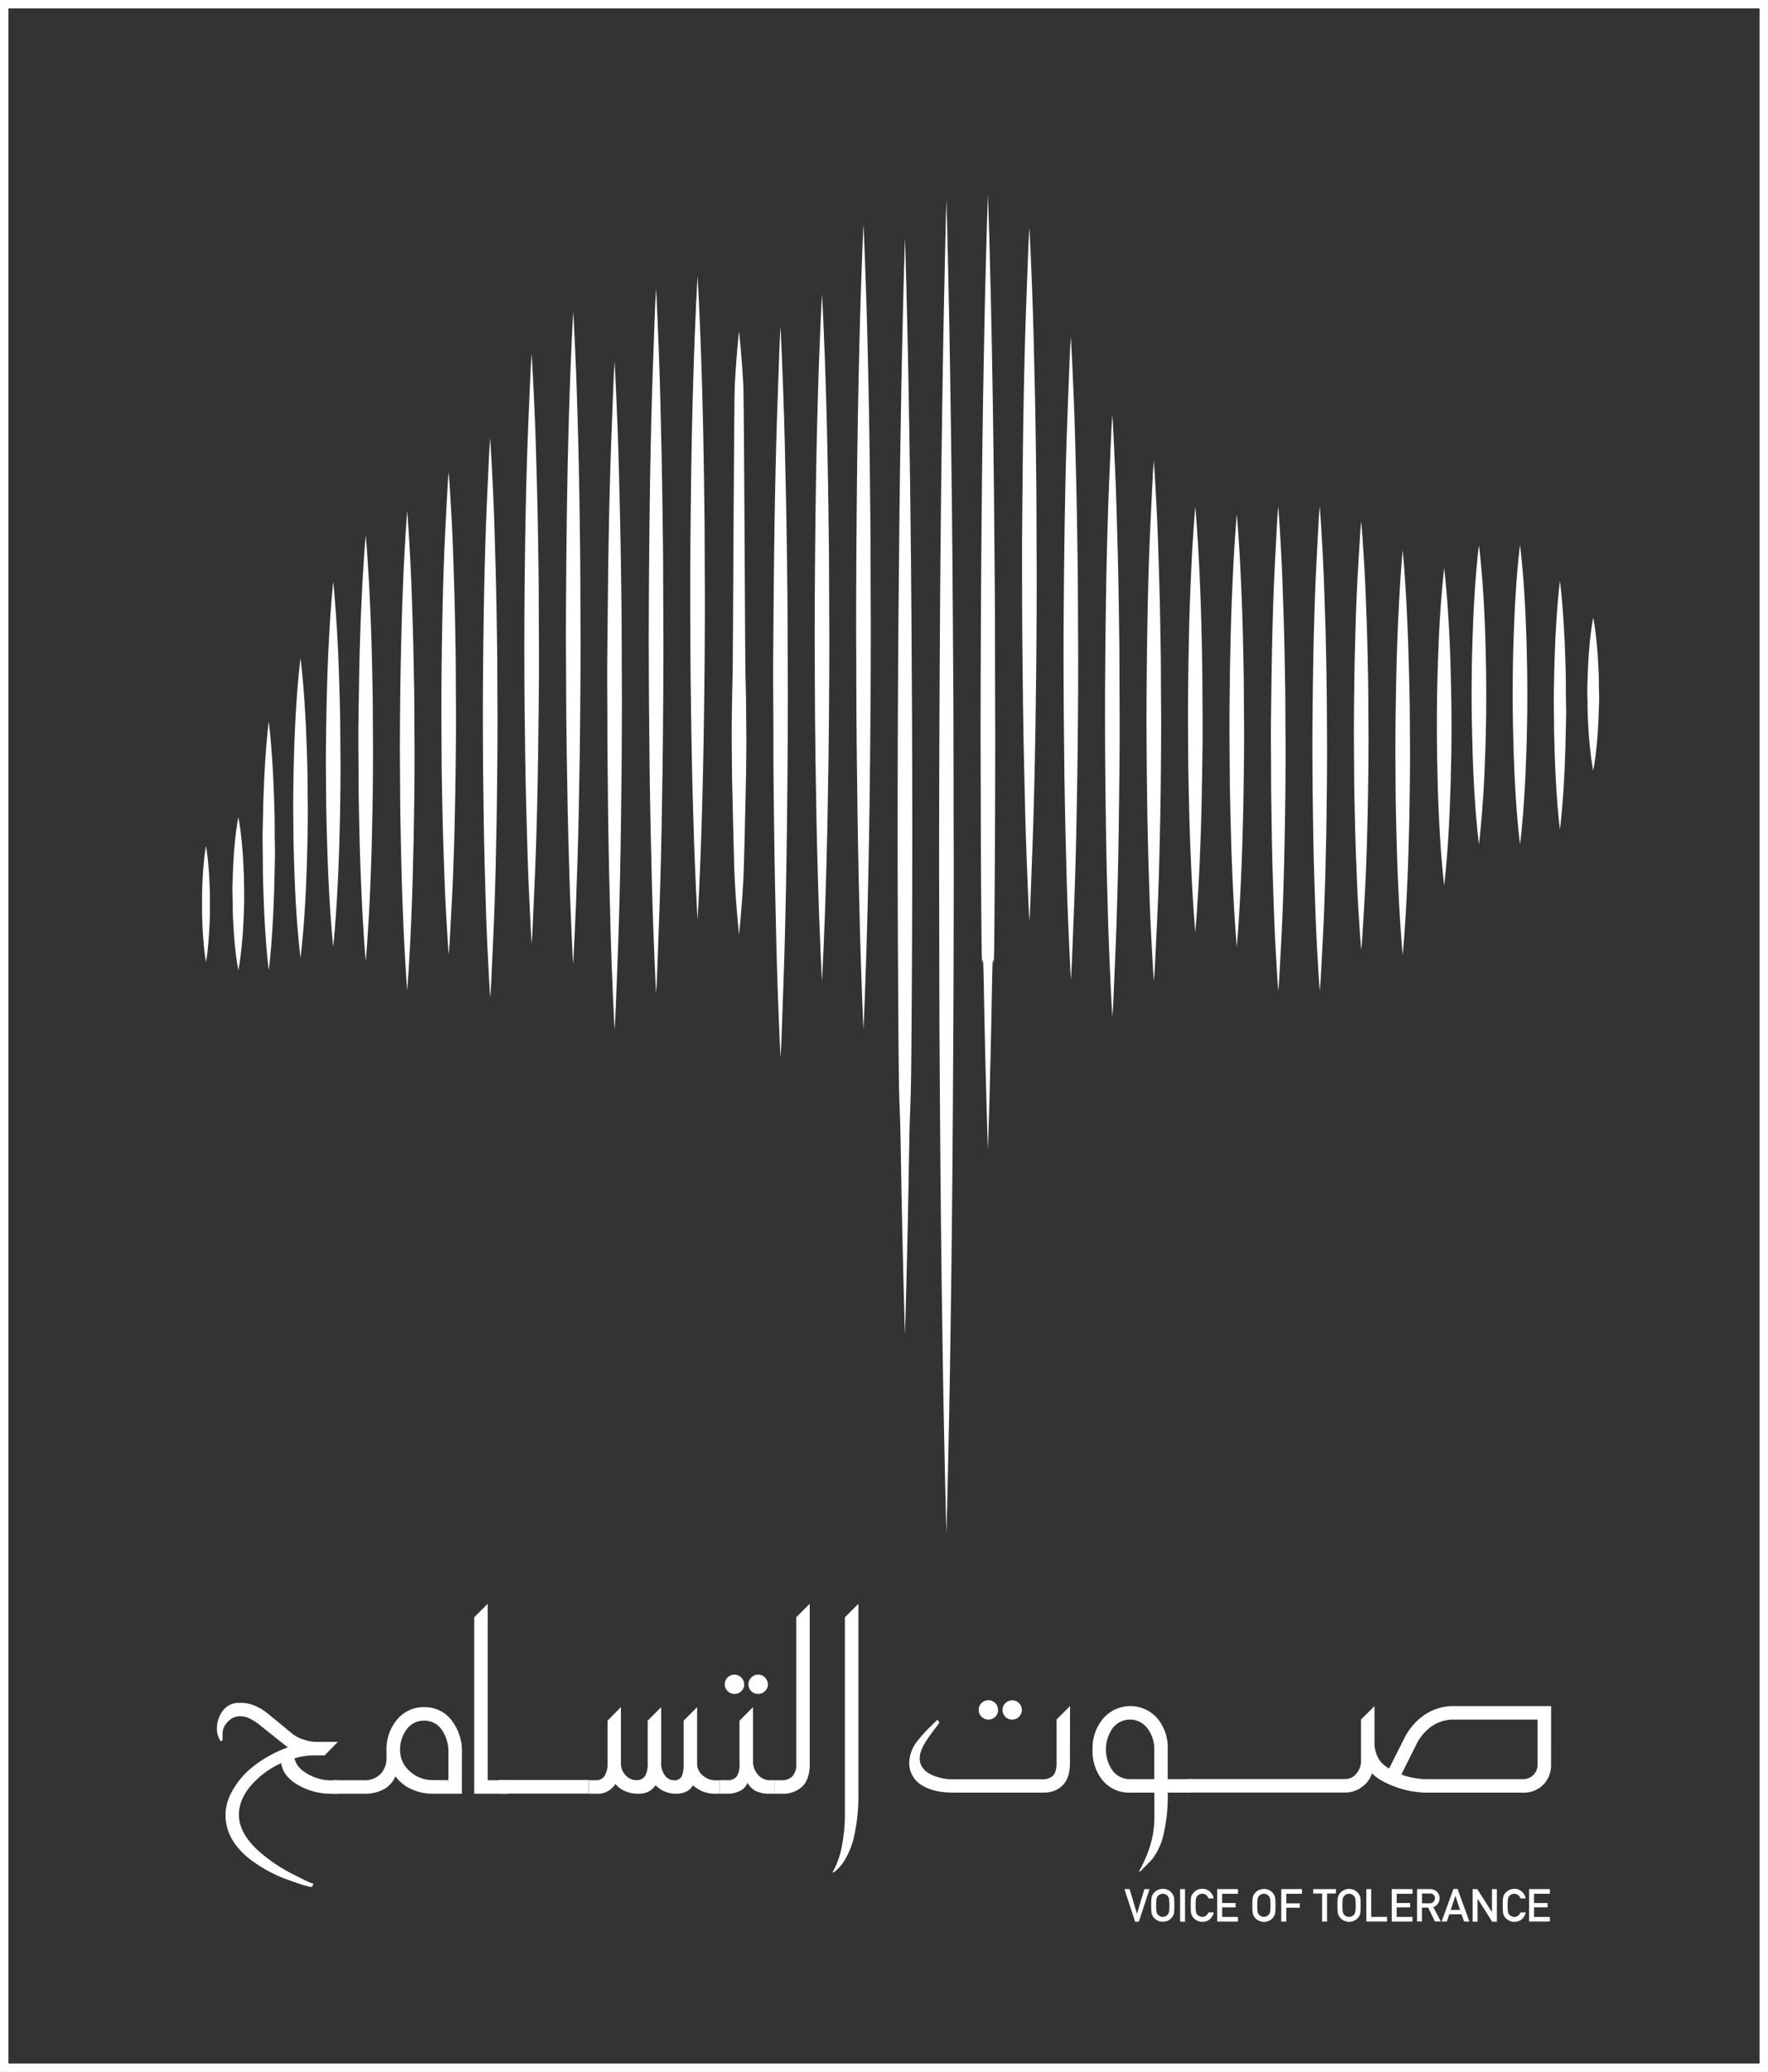 <svg xmlns="http://www.w3.org/2000/svg" viewBox="0 0 596.53 699.11"><rect x="0" y="0" width="596.53" height="699.11" fill="#333333" stroke="none"/><defs><style>.cls-1{fill:#fff;}</style></defs><title>logo</title><g id="Layer_2" data-name="Layer 2"><g id="Layer_1-2" data-name="Layer 1"><path class="cls-1" d="M596.53,699.11H0V0H596.53ZM2.85,696.26H593.68V2.85H2.85Z"/><path class="cls-1" d="M114,605.23h-2.42a21.88,21.88,0,0,1-10.28-2.54q-5.76-3-6.41-7.78a29.89,29.89,0,0,0-10,7.32q-4.29,4.93-4.28,10.12,0,6.1,6.52,12.1a53.52,53.52,0,0,0,12.13,8.15q5.76,3,6.56,3l-.61,1.1c-.93,0-3.45-.75-7.54-2.24a47,47,0,0,1-14-7.66q-7.59-6.33-7.58-14.41a16.64,16.64,0,0,1,2.12-7.81A27.45,27.45,0,0,1,85,596.39a41.29,41.29,0,0,1,12.1-6.78l-9.75-7.78a15.59,15.59,0,0,0-3-1.89,6.84,6.84,0,0,0-2.88-.84H80.7a5.4,5.4,0,0,0-3.77,1.8A5.56,5.56,0,0,0,75.09,585v2.24l-.68.26a11.47,11.47,0,0,1-.61-1.17,7.24,7.24,0,0,1-.61-2.77,9.94,9.94,0,0,1,1.94-6.26,6.66,6.66,0,0,1,5.57-2.73h.76a12,12,0,0,1,4.4.93,16.7,16.7,0,0,1,4.43,2.64L99,585.28a11.28,11.28,0,0,0,3.47,1.69,13.8,13.8,0,0,0,4.38.78H114l-4.47,4.55h-4a22.39,22.39,0,0,0-6.15,1c.46,2.22,2.09,4.07,4.9,5.53a15.66,15.66,0,0,0,7.28,1.9H114Z"/><path class="cls-1" d="M155.85,605.23H146a16.87,16.87,0,0,1-7.24-1.56,13.54,13.54,0,0,1-5.35-4.32,8.94,8.94,0,0,1-3.71,4.28,13.63,13.63,0,0,1-7,1.6h-10.4v-4.55h10.4a7.51,7.51,0,0,0,5.84-2.24,7.76,7.76,0,0,0,1.86-5.42v-2.39A15.56,15.56,0,0,1,134,580.2a11.48,11.48,0,0,1,9.16-4.17,11.26,11.26,0,0,1,9.16,4.38,17,17,0,0,1,3.54,11.05Zm-4.55-4.55v-9.22a12.91,12.91,0,0,0-2.16-7.66,7,7,0,0,0-6-3.22,7.1,7.1,0,0,0-5.9,2.92,11.33,11.33,0,0,0-2.25,7.13,9.3,9.3,0,0,0,3.26,7,11.07,11.07,0,0,0,7.77,3Z"/><path class="cls-1" d="M171.22,605.23H160V545.7l4.55-4.55v59.53h6.67Z"/><path class="cls-1" d="M198.62,605.19l-30.18,0v-4.59l30.18,0Z"/><path class="cls-1" d="M242.8,605.23h-1.33a10.73,10.73,0,0,1-7.66-2.85,5.54,5.54,0,0,1-2.22,2.13,7.84,7.84,0,0,1-3.62.72,9.74,9.74,0,0,1-3.75-.76,8.26,8.26,0,0,1-3-2.13,6.88,6.88,0,0,1-2.39,2.18,7.79,7.79,0,0,1-3.64.71,10.6,10.6,0,0,1-4.32-.88,8.1,8.1,0,0,1-3.22-2.42,7.89,7.89,0,0,1-2.54,2.46,7,7,0,0,1-3.57.84h-2.88v-4.55H201a3.33,3.33,0,0,0,3-1.46A7.85,7.85,0,0,0,205,595V580.58L209.5,576v19a5.64,5.64,0,0,0,1.58,4,4.83,4.83,0,0,0,3.58,1.65,3.27,3.27,0,0,0,3.11-1.6,8.46,8.46,0,0,0,.76-4.09V580.58l4.55-4.55v19a6.53,6.53,0,0,0,1.25,4,3.79,3.79,0,0,0,3.15,1.67,2.64,2.64,0,0,0,2.69-1.67,11.66,11.66,0,0,0,.49-4V580.58l4.55-4.55v19a5.12,5.12,0,0,0,1.92,4.06,6.53,6.53,0,0,0,4.34,1.63h1.33Z"/><path class="cls-1" d="M261.34,605.23h-1.67a10.26,10.26,0,0,1-4.67-.91,6.89,6.89,0,0,1-2.8-2.81,4.83,4.83,0,0,1-2.39,2.71,9.15,9.15,0,0,1-4.47,1H242.8v-4.55h2.54a3.83,3.83,0,0,0,3.22-1.24,6.79,6.79,0,0,0,.95-4.07V580.58l4.55-4.55v18.28a6.54,6.54,0,0,0,1.66,4.47,5.13,5.13,0,0,0,4,1.9h1.67Zm-10.24-36.9a3.11,3.11,0,0,1-.95,2.28,3.15,3.15,0,0,1-2.31.95,3.21,3.21,0,0,1-2.3-.93,3.08,3.08,0,0,1-1-2.3,3.14,3.14,0,0,1,.94-2.31,3.19,3.19,0,0,1,2.32-.95,3.24,3.24,0,0,1,3.26,3.26Zm8,0a3.11,3.11,0,0,1-1,2.28,3.15,3.15,0,0,1-2.31.95,3.21,3.21,0,0,1-2.3-.93,3.26,3.26,0,0,1,0-4.61,3.26,3.26,0,0,1,5.57,2.31Z"/><path class="cls-1" d="M273.2,595.37c0,3.33-.86,5.84-2.57,7.51a9.55,9.55,0,0,1-6.9,2.35h-2.39v-4.55h2.39a4.87,4.87,0,0,0,3.64-1.33,5.55,5.55,0,0,0,1.28-4V545.7l4.55-4.55Z"/><path class="cls-1" d="M289.62,605.23a61.67,61.67,0,0,1-1.51,14.67,26.6,26.6,0,0,1-3.38,8.19,14.61,14.61,0,0,1-3.41,3.68h-.53c.12,0,.49-.65,1.1-1.94a28.67,28.67,0,0,0,2.08-6.48,57.5,57.5,0,0,0,1.1-11.87V545.7l4.55-4.55Z"/><path class="cls-1" d="M361,595q0,5-2.58,7.51t-6.9,2.35H321.65q-6.67,0-10.58-2.47a8.62,8.62,0,0,1-4.28-7.77,12.18,12.18,0,0,1,2.61-7,49.32,49.32,0,0,1,4.7-5.19l2.17-2.17.72,1-1.63,2.16q-1.78,2.36-2.58,3.57-2.47,3.7-2.47,6.29c0,2.43,1.33,4.28,4,5.57a16.79,16.79,0,0,0,7.36,1.52h29.88a5.12,5.12,0,0,0,3.6-1.1c.88-.83,1.33-2.24,1.33-4.21V580.22l4.55-4.55Zm-24.23-18a3.23,3.23,0,0,1-3.26,3.22,3.2,3.2,0,0,1-2.3-.92,3.08,3.08,0,0,1-1-2.3,3.14,3.14,0,0,1,.94-2.31,3.19,3.19,0,0,1,2.32-1,3.24,3.24,0,0,1,3.26,3.26Zm8,0a3.23,3.23,0,0,1-3.26,3.22,3.2,3.2,0,0,1-2.3-.92,3.26,3.26,0,0,1,0-4.61,3.26,3.26,0,0,1,5.57,2.31Z"/><path class="cls-1" d="M401.65,604.87H394a57.37,57.37,0,0,1-1.56,14.71,21.07,21.07,0,0,1-3.6,7.62q-.49.64-4.06,4.21h-.53a14.37,14.37,0,0,0,1.33-2.43,38.55,38.55,0,0,0,2.54-6.4,32.22,32.22,0,0,0,1.37-9.07v-8.64h-8.16a11.55,11.55,0,0,1-9.4-4.25,15.78,15.78,0,0,1-3.3-10.35,15.52,15.52,0,0,1,3.57-10.39,12.12,12.12,0,0,1,18.29-.09A15.5,15.5,0,0,1,394,590.27v10.05h7.65Zm-12.2-4.55V590.27a11.18,11.18,0,0,0-2.17-6.9,7.33,7.33,0,0,0-11.88-.23,12.48,12.48,0,0,0-.1,14.18,7.22,7.22,0,0,0,6,3Z"/><path class="cls-1" d="M523.34,595.35a9.46,9.46,0,0,1-2.43,6.64,9.19,9.19,0,0,1-7.17,2.88H481.39a31.17,31.17,0,0,1-10.71-2q-5.42-2-7.76-4.55a8.85,8.85,0,0,1-3.35,4.6,9.24,9.24,0,0,1-5.67,1.92H400.64v-4.55H453.9a4.74,4.74,0,0,0,3.75-1.86,6.32,6.32,0,0,0,1.56-4.17V580.22l4.55-4.55v11.87a10.72,10.72,0,0,0,2,6.83,13.78,13.78,0,0,0,2.91,2.39l5-9.94a20.92,20.92,0,0,1,6.79-8.07,17.24,17.24,0,0,1,10.05-3.08h32.85Zm-4.55,0V580.22h-28.3a12.89,12.89,0,0,0-7.62,2.39,16.28,16.28,0,0,0-5.12,6.26l-4.93,9.9A25.45,25.45,0,0,0,477,599.9a23.68,23.68,0,0,0,4.44.42h32.35a4.76,4.76,0,0,0,3.64-1.48A4.88,4.88,0,0,0,518.79,595.35Z"/><path class="cls-1" d="M379.38,637.42h1.76l2.48,8.33h0l2.5-8.33h1.75l-3.62,11H383Z"/><path class="cls-1" d="M388.42,642.89a19.25,19.25,0,0,1,.11-2.55,3.07,3.07,0,0,1,.37-1,3.9,3.9,0,0,1,3.43-2,3.84,3.84,0,0,1,2.18.62,3.58,3.58,0,0,1,1.24,1.35,2.41,2.41,0,0,1,.39,1,36,36,0,0,1,0,5.09,2.5,2.5,0,0,1-.39,1.06,3.64,3.64,0,0,1-1.24,1.34,3.92,3.92,0,0,1-2.18.63,3.82,3.82,0,0,1-2.15-.63,3.77,3.77,0,0,1-1.28-1.34l-.22-.47a3.14,3.14,0,0,1-.15-.59A19.28,19.28,0,0,1,388.42,642.89Zm1.67,0a12.83,12.83,0,0,0,.12,2.19,1.76,1.76,0,0,0,.43.92,1.81,1.81,0,0,0,.69.55,2,2,0,0,0,1,.25,2.09,2.09,0,0,0,1-.25A1.71,1.71,0,0,0,394,646a1.85,1.85,0,0,0,.44-.92,12.83,12.83,0,0,0,.12-2.19,13.13,13.13,0,0,0-.12-2.2,1.82,1.82,0,0,0-.44-.9,1.85,1.85,0,0,0-.66-.57,2.48,2.48,0,0,0-1-.23,2.34,2.34,0,0,0-1,.23,2,2,0,0,0-.69.57,1.73,1.73,0,0,0-.43.9A13.13,13.13,0,0,0,390.09,642.89Z"/><path class="cls-1" d="M398.17,637.42h1.66v11h-1.66Z"/><path class="cls-1" d="M409.52,645.3a4.17,4.17,0,0,1-1.38,2.35,3.9,3.9,0,0,1-2.47.81,3.82,3.82,0,0,1-2.15-.63,3.77,3.77,0,0,1-1.28-1.34L402,646a3.14,3.14,0,0,1-.15-.59,29.5,29.5,0,0,1,0-5.09,3.07,3.07,0,0,1,.37-1,3.9,3.9,0,0,1,3.43-2,3.67,3.67,0,0,1,2.58.94,4.15,4.15,0,0,1,1.27,2.3h-1.76a2.4,2.4,0,0,0-.74-1.12,2.14,2.14,0,0,0-1.35-.46,2.34,2.34,0,0,0-1,.23,2,2,0,0,0-.69.57,1.73,1.73,0,0,0-.43.9,13.13,13.13,0,0,0-.12,2.2,12.83,12.83,0,0,0,.12,2.19,1.76,1.76,0,0,0,.43.92,1.81,1.81,0,0,0,.69.55,2,2,0,0,0,1,.25,2.23,2.23,0,0,0,2.09-1.5Z"/><path class="cls-1" d="M410.69,637.42h7V639h-5.32v3.12h4.54v1.47h-4.54v3.22h5.32v1.57h-7Z"/><path class="cls-1" d="M422.55,642.89a17.6,17.6,0,0,1,.11-2.55,2.87,2.87,0,0,1,.37-1A3.68,3.68,0,0,1,424.3,638a4.09,4.09,0,0,1,4.33,0,3.54,3.54,0,0,1,1.25,1.35,2.41,2.41,0,0,1,.38,1,32.44,32.44,0,0,1,0,5.09,2.5,2.5,0,0,1-.38,1.06,3.59,3.59,0,0,1-1.25,1.34,4,4,0,0,1-4.33,0,3.74,3.74,0,0,1-1.27-1.34c-.08-.17-.16-.32-.22-.47a3.14,3.14,0,0,1-.15-.59A17.61,17.61,0,0,1,422.55,642.89Zm1.66,0a12.83,12.83,0,0,0,.12,2.19,1.84,1.84,0,0,0,.43.92,2,2,0,0,0,.69.55,2,2,0,0,0,1,.25,2.12,2.12,0,0,0,1-.25,1.87,1.87,0,0,0,.66-.55,1.93,1.93,0,0,0,.44-.92,14.42,14.42,0,0,0,.11-2.19,14.77,14.77,0,0,0-.11-2.2,1.91,1.91,0,0,0-.44-.9,2,2,0,0,0-.66-.57,2.52,2.52,0,0,0-1-.23,2.39,2.39,0,0,0-1,.23,2.15,2.15,0,0,0-.69.57,1.81,1.81,0,0,0-.43.9A13.13,13.13,0,0,0,424.21,642.89Z"/><path class="cls-1" d="M432.3,637.42h7V639H434v3.23h4.55v1.47H434v4.68H432.3Z"/><path class="cls-1" d="M446.09,638.9h-3v-1.48h7.66v1.48h-3v9.47h-1.67Z"/><path class="cls-1" d="M451.27,642.89a17.12,17.12,0,0,1,.12-2.55,3.08,3.08,0,0,1,.36-1,4,4,0,0,1,5.61-1.35,3.62,3.62,0,0,1,1.25,1.35,2.54,2.54,0,0,1,.38,1,32.44,32.44,0,0,1,0,5.09,2.64,2.64,0,0,1-.38,1.06,3.67,3.67,0,0,1-1.25,1.34,4,4,0,0,1-5.61-1.34c-.08-.17-.15-.32-.21-.47a3.14,3.14,0,0,1-.15-.59A17.15,17.15,0,0,1,451.27,642.89Zm1.67,0a12.83,12.83,0,0,0,.12,2.19,1.76,1.76,0,0,0,.43.92,1.81,1.81,0,0,0,.69.55,2,2,0,0,0,1,.25,2.08,2.08,0,0,0,1-.25,1.71,1.71,0,0,0,.66-.55,1.86,1.86,0,0,0,.45-.92,14.42,14.42,0,0,0,.11-2.19,14.77,14.77,0,0,0-.11-2.2,1.83,1.83,0,0,0-.45-.9,1.85,1.85,0,0,0-.66-.57,2.47,2.47,0,0,0-1-.23,2.39,2.39,0,0,0-1,.23,2,2,0,0,0-.69.57,1.73,1.73,0,0,0-.43.9A13.13,13.13,0,0,0,452.94,642.89Z"/><path class="cls-1" d="M461,637.42h1.66v9.38H468v1.57h-7Z"/><path class="cls-1" d="M469.58,637.42h7V639h-5.33v3.12h4.55v1.47h-4.55v3.22h5.33v1.57h-7Z"/><path class="cls-1" d="M478.13,637.42h4.27a3.38,3.38,0,0,1,2.23.72,3,3,0,0,1,1.09,2.34,3.06,3.06,0,0,1-2.12,3l2.54,4.86h-2l-2.26-4.68h-2.11v4.68h-1.66Zm1.66,4.8h2.5a1.82,1.82,0,0,0,1.4-.54,1.73,1.73,0,0,0,.46-1.2,1.47,1.47,0,0,0-.55-1.24,1.89,1.89,0,0,0-1.22-.34h-2.59Z"/><path class="cls-1" d="M493.11,645.92H489l-.84,2.45h-1.76l4-11h1.39l4,11H494Zm-.47-1.47-1.59-4.78h0l-1.58,4.78Z"/><path class="cls-1" d="M496.88,637.42h1.56l4.95,7.78h0v-7.78h1.66v11h-1.57l-4.94-7.78h0v7.78h-1.66Z"/><path class="cls-1" d="M514.77,645.3a4.1,4.1,0,0,1-1.37,2.35,3.92,3.92,0,0,1-2.47.81,3.82,3.82,0,0,1-2.15-.63,3.77,3.77,0,0,1-1.28-1.34l-.22-.47a3.14,3.14,0,0,1-.15-.59,29.5,29.5,0,0,1,0-5.09,2.87,2.87,0,0,1,.37-1,3.9,3.9,0,0,1,3.43-2,3.67,3.67,0,0,1,2.58.94,4.08,4.08,0,0,1,1.26,2.3H513a2.4,2.4,0,0,0-.74-1.12,2.14,2.14,0,0,0-1.35-.46,2.39,2.39,0,0,0-1,.23,2.15,2.15,0,0,0-.69.57,1.8,1.8,0,0,0-.42.9,13.13,13.13,0,0,0-.12,2.2,12.83,12.83,0,0,0,.12,2.19,1.83,1.83,0,0,0,.42.92,2,2,0,0,0,.69.55,2,2,0,0,0,1,.25,2.23,2.23,0,0,0,2.09-1.5Z"/><path class="cls-1" d="M515.94,637.42h7V639H517.6v3.12h4.55v1.47H517.6v3.22h5.33v1.57h-7Z"/><path class="cls-1" d="M137.39,334.22s-.82-10.11-1.41-25.29c-.32-7.59-.58-16.44-.76-25.92-.06-4.74-.2-9.64-.21-14.62s-.06-10-.09-15.1.06-10.11.08-15.09.15-9.88.21-14.62c.18-9.49.44-18.34.76-25.93.59-15.17,1.42-25.29,1.42-25.29s.84,10.12,1.43,25.29c.31,7.59.58,16.44.75,25.93.07,4.74.22,9.64.22,14.62s.05,10,.08,15.09-.06,10.12-.09,15.1-.15,9.88-.21,14.62c-.18,9.48-.44,18.33-.76,25.92C138.22,324.11,137.39,334.22,137.39,334.22Z"/><path class="cls-1" d="M123.4,324.31s-.83-9-1.41-22.46c-.32-6.74-.59-14.6-.76-23-.07-4.21-.21-8.56-.22-13s-.05-8.92-.08-13.41,0-9,.08-13.4.15-8.78.21-13c.17-8.42.44-16.28.76-23,.59-13.48,1.42-22.46,1.42-22.46s.83,9,1.42,22.46c.32,6.74.59,14.6.76,23,.06,4.21.21,8.56.21,13s.06,8.91.08,13.4-.05,9-.08,13.41-.15,8.77-.22,13c-.17,8.42-.44,16.28-.75,23C124.23,315.32,123.4,324.31,123.4,324.31Z"/><path class="cls-1" d="M112.43,319.5s-.83-7.71-1.42-19.26c-.32-5.78-.58-12.52-.76-19.75-.06-3.61-.2-7.34-.21-11.13s-.06-7.65-.09-11.5.06-7.71.09-11.49.14-7.53.21-11.14c.17-7.23.44-14,.76-19.75.59-11.55,1.42-19.26,1.42-19.26s.83,7.71,1.42,19.26c.32,5.78.58,12.52.76,19.75.06,3.61.21,7.34.21,11.14s.05,7.64.08,11.49-.06,7.7-.08,11.5-.15,7.52-.22,11.13c-.17,7.23-.44,14-.76,19.75C113.26,311.79,112.43,319.5,112.43,319.5Z"/><path class="cls-1" d="M101.39,323.18s-.82-6.32-1.41-15.79c-.31-4.74-.58-10.27-.75-16.19-.07-3-.2-6-.22-9.13s-.05-6.27-.08-9.43.06-6.31.08-9.42.15-6.17.21-9.13c.17-5.92.44-11.45.76-16.19.58-9.47,1.41-15.79,1.41-15.79s.83,6.32,1.42,15.79c.32,4.74.58,10.27.76,16.19.06,3,.2,6,.2,9.13s.06,6.27.09,9.42-.06,6.32-.09,9.43-.15,6.17-.21,9.13c-.18,5.92-.44,11.45-.76,16.19C102.22,316.86,101.39,323.18,101.39,323.18Z"/><path class="cls-1" d="M90.68,327.37s-.69-5.24-1.18-13.11c-.27-3.93-.49-8.52-.63-13.43-.06-2.46-.17-5-.18-7.58s0-5.2-.07-7.82,0-5.24.07-7.82.12-5.12.17-7.58c.15-4.91.37-9.5.63-13.43.49-7.87,1.19-13.11,1.19-13.11s.69,5.24,1.18,13.11c.27,3.93.49,8.52.63,13.43.05,2.46.18,5,.18,7.58s0,5.2.07,7.82,0,5.24-.07,7.82-.13,5.12-.18,7.58c-.15,4.91-.37,9.5-.63,13.43C91.37,322.13,90.68,327.37,90.68,327.37Z"/><path class="cls-1" d="M526.33,279.92s-.69-5.24-1.18-13.11c-.26-3.93-.48-8.52-.63-13.43,0-2.46-.17-5-.18-7.58s0-5.2-.07-7.82.05-5.24.07-7.82.12-5.12.18-7.58c.14-4.92.36-9.5.63-13.44.49-7.86,1.18-13.1,1.18-13.1s.7,5.24,1.19,13.1c.26,3.94.48,8.52.63,13.44.05,2.46.17,5,.17,7.58s0,5.2.07,7.82,0,5.24-.07,7.82-.12,5.12-.18,7.58c-.14,4.91-.36,9.5-.63,13.43C527,274.68,526.33,279.92,526.33,279.92Z"/><path class="cls-1" d="M80.42,327.37s-.66-3.23-1.13-8.07c-.26-2.42-.47-5.24-.61-8.27-.05-1.51-.16-3.07-.17-4.66s0-3.2-.07-4.82,0-3.22.07-4.81.12-3.15.17-4.66c.14-3,.35-5.85.6-8.27.47-4.84,1.14-8.07,1.14-8.07s.66,3.23,1.13,8.07c.25,2.42.47,5.24.6,8.27,0,1.51.17,3.07.17,4.66s.05,3.2.07,4.81,0,3.23-.07,4.82-.12,3.15-.17,4.66c-.14,3-.35,5.85-.61,8.27C81.08,324.14,80.42,327.37,80.42,327.37Z"/><path class="cls-1" d="M537.56,260.07s-.66-3.22-1.13-8.06c-.26-2.42-.47-5.25-.61-8.27-.05-1.52-.16-3.08-.17-4.67s0-3.2-.07-4.81,0-3.23.07-4.82.12-3.15.17-4.66c.14-3,.35-5.85.6-8.27.47-4.84,1.14-8.07,1.14-8.07s.66,3.23,1.13,8.07c.25,2.42.47,5.24.61,8.27.05,1.51.16,3.08.16,4.66s0,3.2.07,4.82,0,3.23-.07,4.81-.12,3.15-.17,4.67c-.14,3-.35,5.85-.6,8.27C538.22,256.85,537.56,260.07,537.56,260.07Z"/><path class="cls-1" d="M69.5,324.58s-.46-2.45-.78-6.12c-.18-1.83-.32-4-.42-6.27,0-1.14-.11-2.33-.12-3.53s0-2.43,0-3.65,0-2.45,0-3.65.08-2.4.12-3.54c.09-2.3.24-4.44.41-6.27.33-3.67.79-6.12.79-6.12s.45,2.45.78,6.12c.17,1.83.32,4,.41,6.27,0,1.14.12,2.33.12,3.54s0,2.42,0,3.65,0,2.44,0,3.65-.08,2.39-.12,3.53c-.1,2.3-.24,4.44-.42,6.27C70,322.13,69.5,324.58,69.5,324.58Z"/><path class="cls-1" d="M151.39,322.09s-.22-2.54-.48-7-.66-10.81-.93-18.44-.59-16.54-.76-26.08c-.07-4.78-.21-9.71-.22-14.72s-.05-10.09-.08-15.18.05-10.18.08-15.19.15-9.94.21-14.71c.17-9.54.44-18.45.76-26.08s.73-14,.94-18.45.48-7,.48-7,.22,2.55.48,7,.67,10.81.94,18.45.59,16.54.76,26.08c.06,4.77.21,9.7.21,14.71s.06,10.1.08,15.19-.05,10.18-.08,15.18-.15,9.94-.22,14.72c-.17,9.54-.44,18.44-.75,26.08s-.73,14-.94,18.44S151.39,322.09,151.39,322.09Z"/><path class="cls-1" d="M165.38,336.65s-.21-2.95-.47-8.11-.66-12.54-.94-21.39-.58-19.18-.76-30.24c-.07-5.53-.14-11.25-.21-17.06s-.06-11.71-.09-17.61.06-11.8.09-17.61.14-11.52.21-17.06c.17-11.06.43-21.39.75-30.24s.73-16.22.94-21.39.48-8.11.48-8.11.22,2.95.49,8.11.66,12.54.94,21.39.58,19.18.75,30.24c.07,5.54.22,11.25.22,17.06s.05,11.71.08,17.61-.06,11.8-.09,17.61-.14,11.53-.21,17.06c-.18,11.06-.44,21.39-.76,30.24s-.72,16.23-.93,21.39S165.38,336.65,165.38,336.65Z"/><path class="cls-1" d="M179.38,318.37s-.22-3.11-.48-8.55-.66-13.2-.93-22.52-.59-20.19-.76-31.84c-.07-5.83-.14-11.85-.22-18s-.05-12.33-.08-18.55.05-12.42.08-18.54.15-12.14.21-18c.17-11.65.44-22.53.76-31.85s.73-17.08.94-22.52.48-8.54.48-8.54.22,3.1.48,8.54.67,13.2.94,22.52.59,20.2.76,31.85c.06,5.82.21,11.84.21,18s.06,12.33.08,18.54,0,12.43-.08,18.55-.15,12.13-.22,18c-.17,11.65-.43,22.52-.75,31.84s-.73,17.09-.94,22.52S179.38,318.37,179.38,318.37Z"/><path class="cls-1" d="M193.37,325.41S192.55,311.64,192,291c-.32-10.33-.58-22.38-.76-35.29-.06-6.45-.2-13.12-.21-19.9s-.06-13.66-.09-20.55.06-13.77.09-20.54.14-13.45.21-19.9c.17-12.91.43-25,.75-35.29.59-20.65,1.42-34.42,1.42-34.42s.84,13.77,1.43,34.42c.32,10.33.58,22.38.75,35.29.07,6.45.21,13.12.21,19.9s.06,13.66.09,20.54-.06,13.77-.09,20.55-.15,13.45-.21,19.9c-.18,12.91-.44,25-.76,35.29C194.2,311.64,193.37,325.41,193.37,325.41Z"/><path class="cls-1" d="M207.37,347.42s-.22-3.52-.48-9.68-.66-15-.93-25.53-.59-22.88-.76-36.09c-.07-6.6-.14-13.42-.22-20.35s0-14-.08-21,0-14.08.08-21,.15-13.75.21-20.36c.17-13.2.44-25.52.76-36.08s.73-19.37.94-25.53.48-9.68.48-9.68.22,3.52.48,9.68.67,15,.94,25.53.59,22.88.76,36.08c.06,6.61.21,13.43.21,20.36s.06,14,.08,21-.05,14.09-.08,21-.15,13.75-.22,20.35c-.17,13.21-.43,25.53-.75,36.09s-.73,19.37-.94,25.53S207.37,347.42,207.37,347.42Z"/><path class="cls-1" d="M221.36,335.17s-.21-3.72-.47-10.22-.66-15.78-.94-26.92-.58-24.15-.76-38.08c-.07-7-.14-14.16-.21-21.47s-.06-14.74-.09-22.17.06-14.86.09-22.17.14-14.51.21-21.47c.17-13.93.43-26.93.75-38.07s.73-20.43.94-26.93.48-10.22.48-10.22.22,3.72.49,10.22.66,15.78.94,26.93.58,24.14.75,38.07c.07,7,.21,14.16.21,21.47s.06,14.74.09,22.17-.06,14.86-.09,22.17-.14,14.51-.21,21.47c-.18,13.93-.44,26.93-.76,38.08s-.72,20.42-.93,26.92S221.36,335.17,221.36,335.17Z"/><path class="cls-1" d="M235.36,310.37s-.83-13.57-1.41-33.93c-.32-10.18-.59-22.05-.76-34.78-.07-6.36-.21-12.93-.22-19.61s-.05-13.47-.08-20.25.05-13.58.08-20.25.15-13.26.21-19.62c.17-12.72.44-24.6.76-34.78.59-20.35,1.42-33.93,1.42-33.93s.83,13.58,1.42,33.93c.32,10.18.59,22.06.76,34.78.06,6.36.21,12.94.21,19.62s.06,13.46.08,20.25-.05,13.57-.08,20.25-.15,13.25-.22,19.61c-.17,12.73-.44,24.6-.75,34.78C236.19,296.8,235.36,310.37,235.36,310.37Z"/><path class="cls-1" d="M249.35,315.3s-.82-7.16-1.41-17.91c-.32-5.38-.58-20.45-.76-27.17-.06-3.36-.2-6.84-.21-10.36s-.06-7.12-.09-10.7.06-7.17.09-10.7.14-7,.21-10.36c.17-6.72.43-93,.75-98.41.59-10.75,1.42-17.92,1.42-17.92s.84,7.17,1.43,17.92c.32,5.38.58,91.69.75,98.41.07,3.36.21,6.84.21,10.36s.06,7.12.09,10.7-.06,7.17-.09,10.7-.15,7-.21,10.36c-.18,6.72-.44,21.79-.76,27.17C250.18,308.14,249.35,315.3,249.35,315.3Z"/><path class="cls-1" d="M263.35,356.9s-.22-3.86-.48-10.6-.66-16.38-.93-27.94-.59-25.05-.76-39.5c-.07-7.23-.21-14.7-.22-22.29s0-15.29-.08-23,.05-15.41.08-23,.15-15.06.21-22.28c.17-14.45.44-27.94.76-39.5s.73-21.2.94-27.94.48-10.6.48-10.6.22,3.85.48,10.6.67,16.37.94,27.94.59,25.05.76,39.5c.06,7.22.21,14.69.21,22.28s.06,15.29.08,23-.05,15.42-.08,23-.15,15.06-.22,22.29c-.17,14.45-.44,27.94-.75,39.5s-.73,21.2-.94,27.94S263.35,356.9,263.35,356.9Z"/><path class="cls-1" d="M277.34,331s-.82-14.49-1.41-36.22c-.32-10.87-.58-23.54-.76-37.13-.06-6.79-.2-13.8-.21-20.94s-.06-14.37-.09-21.61.06-14.49.09-21.62.14-14.15.21-20.94c.17-13.59.43-26.26.75-37.13.59-21.73,1.42-36.22,1.42-36.22s.84,14.49,1.43,36.22c.32,10.87.58,23.54.75,37.13.07,6.79.21,13.81.21,20.94s.06,14.37.09,21.62-.06,14.48-.09,21.61-.14,14.15-.21,20.94c-.18,13.59-.44,26.26-.76,37.13C278.17,316.49,277.34,331,277.34,331Z"/><path class="cls-1" d="M291.34,347.42s-.83-17-1.41-42.47c-.32-12.74-.59-27.6-.76-43.53-.07-8-.21-16.19-.22-24.55s-.05-16.86-.08-25.35.05-17,.08-25.35.15-16.59.21-24.55c.17-15.93.44-30.79.76-43.53.59-25.48,1.42-42.47,1.42-42.47s.83,17,1.42,42.47c.32,12.74.59,27.6.76,43.53.06,8,.21,16.19.21,24.55s.06,16.85.08,25.35-.05,17-.08,25.35-.15,16.59-.22,24.55c-.17,15.93-.44,30.79-.75,43.53C292.17,330.43,291.34,347.42,291.34,347.42Z"/><path class="cls-1" d="M305.34,450.23s-.83-25-1.42-62.38c-.32-18.71-.58-11.32-.76-34.72s-.3-48.34-.3-73.3.11-49.9.3-73.29.43-45.23.76-63.95c.58-37.43,1.42-62.38,1.42-62.38s.83,25,1.42,62.38c.32,18.72.58,40.56.75,63.95s.3,48.34.3,73.29-.11,49.91-.3,73.3-.44,16-.76,34.72C306.16,425.28,305.34,450.23,305.34,450.23Z"/><path class="cls-1" d="M319.33,517.35s-.83-28.14-1.41-70.34c-.32-21.11-.59-45.73-.76-72.11-.07-13.18-.21-26.82-.22-40.66s-.05-27.93-.08-42,.05-28.13.08-42,.15-27.48.21-40.67c.17-26.38.44-51,.76-72.11.59-42.21,1.42-70.34,1.42-70.34s.83,28.13,1.42,70.34c.32,21.11.59,45.73.76,72.11.06,13.19.21,26.83.21,40.67s.06,27.91.08,42-.05,28.14-.08,42-.15,27.48-.22,40.66c-.17,26.38-.44,51-.75,72.11C320.16,489.21,319.33,517.35,319.33,517.35Z"/><path class="cls-1" d="M333.33,387.85s-.83-22.77-1.42-56.92c-.32-17.08-.58,5-.76-16.31-.06-10.67-.2-21.7-.21-32.91s-.06-22.59-.09-34,.06-22.77.09-34,.14-22.24.21-32.91c.17-21.35.43-41.28.76-58.36.58-34.15,1.42-56.92,1.42-56.92s.83,22.77,1.42,56.92c.32,17.08.58,37,.75,58.36.07,10.67.21,21.7.21,32.91s.06,22.6.09,34-.06,22.78-.09,34-.15,22.24-.21,32.91c-.18,21.35-.44-.77-.76,16.31C334.15,365.08,333.33,387.85,333.33,387.85Z"/><path class="cls-1" d="M347.32,310.81s-.22-3.66-.48-10.06-.66-15.54-.93-26.51-.59-23.77-.76-37.48c-.07-6.86-.14-13.94-.22-21.14s-.05-14.51-.08-21.82,0-14.63.08-21.83.15-14.28.21-21.14c.17-13.71.44-26.51.76-37.48s.73-20.11.94-26.51.48-10,.48-10,.22,3.65.48,10,.66,15.54.94,26.51.59,23.77.76,37.48c.06,6.86.21,13.94.21,21.14s.06,14.51.08,21.83-.05,14.62-.08,21.82-.15,14.28-.22,21.14c-.17,13.71-.44,26.51-.75,37.48s-.73,20.11-.94,26.51S347.32,310.81,347.32,310.81Z"/><path class="cls-1" d="M361.32,330.42s-.22-3.39-.48-9.31-.66-14.39-.94-24.54-.58-22-.76-34.69c-.07-6.35-.14-12.91-.21-19.57s-.06-13.43-.09-20.2.06-13.54.09-20.2.14-13.22.21-19.57c.17-12.69.43-24.54.76-34.69s.72-18.62.93-24.54.49-9.31.49-9.31.21,3.39.48,9.31.66,14.38.94,24.54.58,22,.75,34.69c.07,6.35.21,12.91.21,19.57s.06,13.43.09,20.2-.06,13.54-.09,20.2-.14,13.22-.21,19.57c-.18,12.69-.44,24.54-.76,34.69s-.72,18.62-.93,24.54S361.32,330.42,361.32,330.42Z"/><path class="cls-1" d="M375.31,343.14s-.22-3.18-.48-8.73-.65-13.5-.93-23-.59-20.63-.76-32.54c-.07-6-.14-12.1-.22-18.35s-.05-12.6-.08-18.95.05-12.7.08-19,.15-12.4.21-18.35c.17-11.91.44-23,.76-32.54s.73-17.46.94-23,.48-8.73.48-8.73.22,3.17.48,8.73.66,13.49.94,23,.59,20.63.76,32.54c.06,5.95.21,12.1.21,18.35s.06,12.6.08,19,0,12.7-.08,18.95-.15,12.4-.22,18.35c-.17,11.91-.44,23-.75,32.54s-.73,17.46-.94,23S375.31,343.14,375.31,343.14Z"/><path class="cls-1" d="M389.31,331s-.22-2.74-.48-7.54-.66-11.66-.94-19.89-.58-17.82-.76-28.11c-.07-5.14-.14-10.45-.21-15.85s-.06-10.89-.09-16.37.06-11,.09-16.37.14-10.71.21-15.86c.17-10.28.43-19.88.76-28.11s.72-15.08.93-19.88.49-7.54.49-7.54.21,2.74.48,7.54.66,11.65.94,19.88.58,17.83.75,28.11c.07,5.15.21,10.46.21,15.86s.06,10.88.09,16.37-.06,11-.09,16.37-.14,10.71-.21,15.85c-.18,10.29-.44,19.89-.76,28.11s-.72,15.09-.93,19.89S389.31,331,389.31,331Z"/><path class="cls-1" d="M403.3,314.52s-.83-9-1.41-22.41c-.32-6.72-.59-14.57-.76-23-.07-4.2-.21-8.54-.22-13s-.05-8.89-.08-13.37.05-9,.08-13.38.15-8.75.21-13c.17-8.4.44-16.25.76-23,.59-13.45,1.42-22.41,1.42-22.41s.83,9,1.42,22.41c.32,6.72.59,14.57.76,23,.06,4.21.21,8.55.21,13s.06,8.89.08,13.38,0,9-.08,13.37-.15,8.76-.22,13c-.17,8.4-.44,16.25-.75,23C404.13,305.56,403.3,314.52,403.3,314.52Z"/><path class="cls-1" d="M417.3,319.5s-.83-9.13-1.42-22.82c-.32-6.84-.58-14.83-.76-23.39-.06-4.27-.2-8.7-.21-13.19s-.06-9.05-.09-13.62.06-9.12.09-13.62.14-8.91.21-13.19c.17-8.55.43-16.54.76-23.39.58-13.69,1.42-22.81,1.42-22.81s.83,9.12,1.42,22.81c.32,6.85.58,14.84.75,23.39.07,4.28.21,8.7.21,13.19s.06,9.06.09,13.62-.06,9.13-.09,13.62-.15,8.92-.21,13.19c-.18,8.56-.44,16.55-.76,23.39C418.12,310.37,417.3,319.5,417.3,319.5Z"/><path class="cls-1" d="M431.29,334.38s-.22-2.56-.48-7-.65-10.87-.93-18.53-.59-16.62-.76-26.21c-.07-4.79-.14-9.74-.22-14.78s0-10.14-.08-15.26.05-10.22.08-15.25.15-10,.21-14.79c.17-9.58.44-18.53.76-26.2s.73-14.06.94-18.53.48-7,.48-7,.22,2.55.48,7,.66,10.86.94,18.53.59,16.62.76,26.2c.06,4.8.21,9.75.21,14.79s.06,10.14.08,15.25-.05,10.23-.08,15.26-.15,10-.22,14.78c-.17,9.59-.44,18.54-.75,26.21s-.73,14.06-.94,18.53S431.29,334.38,431.29,334.38Z"/><path class="cls-1" d="M445.29,334.38s-.22-2.56-.48-7-.66-10.87-.94-18.53-.58-16.62-.76-26.21c-.07-4.79-.14-9.74-.21-14.78s-.06-10.14-.09-15.26.06-10.22.09-15.25.14-10,.21-14.79c.17-9.58.44-18.53.76-26.2s.72-14.06.94-18.53.48-7,.48-7,.22,2.55.48,7,.66,10.86.94,18.53.58,16.62.76,26.2c.06,4.8.2,9.75.21,14.79s.05,10.14.08,15.25-.06,10.23-.09,15.26-.14,10-.21,14.78c-.18,9.59-.44,18.54-.76,26.21s-.72,14.06-.93,18.53S445.29,334.38,445.29,334.38Z"/><path class="cls-1" d="M459.28,320.48s-.22-2.26-.48-6.21-.65-9.59-.93-16.37-.59-14.67-.76-23.14c-.07-4.24-.21-8.61-.22-13.06s-.05-9-.08-13.47.05-9,.08-13.48.15-8.82.21-13.05c.18-8.47.44-16.37.76-23.15s.73-12.42.94-16.37.48-6.21.48-6.21.22,2.26.48,6.21.66,9.6.94,16.37.59,14.68.76,23.15c.06,4.23.21,8.6.21,13.05s.06,9,.08,13.48-.05,9-.08,13.47-.15,8.82-.22,13.06c-.17,8.47-.44,16.37-.75,23.14s-.73,12.42-.94,16.37S459.28,320.48,459.28,320.48Z"/><path class="cls-1" d="M473.28,322.29s-.83-8.54-1.42-21.36c-.32-6.41-.58-13.88-.76-21.89-.06-4-.2-8.14-.21-12.35s-.06-8.48-.09-12.75.06-8.54.09-12.74.14-8.35.21-12.35c.17-8,.43-15.49.76-21.9.58-12.81,1.42-21.35,1.42-21.35s.83,8.54,1.42,21.35c.32,6.41.58,13.89.76,21.9.06,4,.2,8.14.21,12.35s.05,8.47.08,12.74-.06,8.55-.09,12.75-.15,8.34-.21,12.35c-.18,8-.44,15.48-.76,21.89C474.1,313.75,473.28,322.29,473.28,322.29Z"/><path class="cls-1" d="M487.27,298.83s-.83-6.7-1.41-16.74c-.32-5-.59-10.89-.76-17.16s-.3-13-.3-19.67.1-13.39.29-19.67.44-12.14.76-17.16c.59-10,1.42-16.74,1.42-16.74s.83,6.7,1.42,16.74c.32,5,.59,10.88.76,17.16s.3,13,.3,19.67-.12,13.39-.31,19.67-.44,12.14-.75,17.16C488.1,292.13,487.27,298.83,487.27,298.83Z"/><path class="cls-1" d="M499,284.93s-.83-6.31-1.42-15.78c-.31-4.74-.58-10.26-.75-16.18s-.31-12.23-.31-18.55.11-12.62.3-18.54.44-11.44.76-16.18c.59-9.47,1.42-15.78,1.42-15.78s.83,6.31,1.42,15.78c.32,4.74.59,10.26.76,16.18s.29,12.23.29,18.54-.11,12.63-.3,18.55-.44,11.44-.76,16.18C499.8,278.62,499,284.93,499,284.93Z"/><path class="cls-1" d="M512.86,284.93s-.83-6.31-1.42-15.78c-.31-4.74-.58-10.26-.75-16.18s-.31-12.23-.31-18.55.11-12.62.3-18.54.44-11.44.76-16.18c.58-9.47,1.42-15.78,1.42-15.78s.83,6.31,1.42,15.78c.32,4.74.58,10.26.76,16.18s.29,12.23.29,18.54-.11,12.63-.3,18.55-.44,11.44-.76,16.18C513.69,278.62,512.86,284.93,512.86,284.93Z"/></g></g></svg>